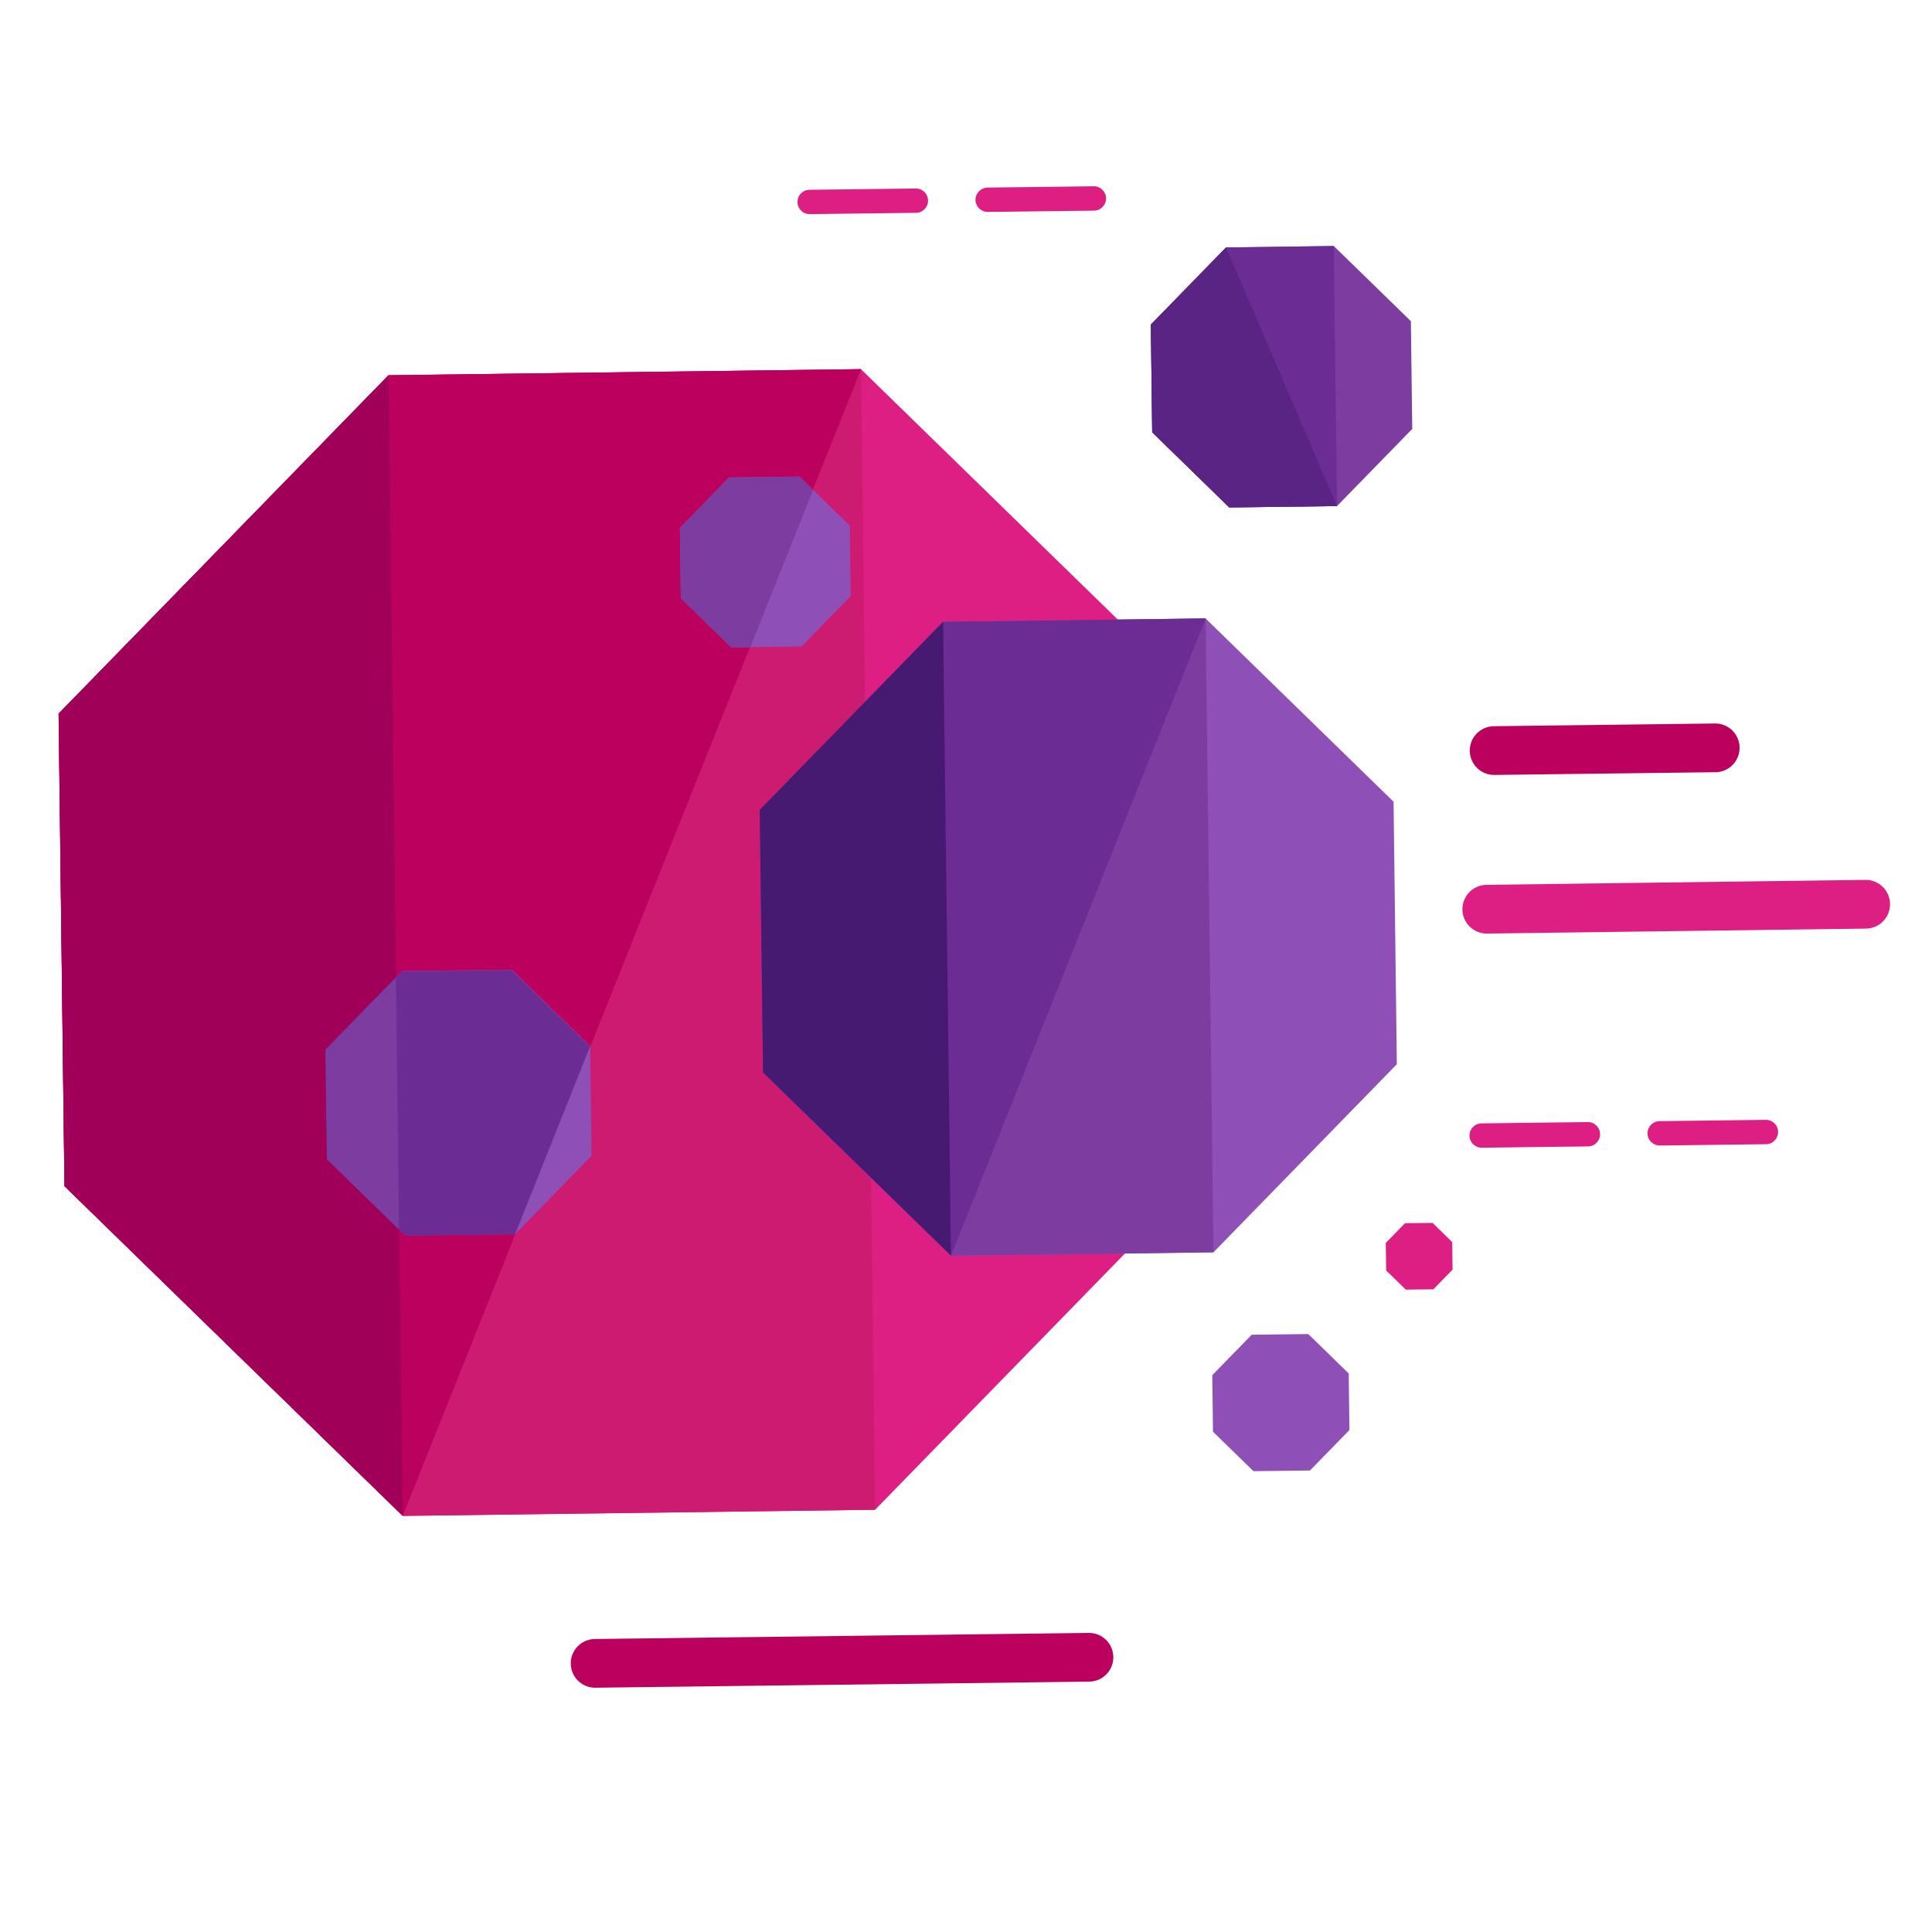<?xml version="1.0" encoding="utf-8"?>
<svg viewBox="0 0 500 500" xmlns="http://www.w3.org/2000/svg">
  <polygon style="fill: rgb(221, 31, 131);" points="102.531 96.274 16.081 182.777 16.081 305.104 102.531 391.593 224.771 391.593 311.22 305.104 311.22 182.777 224.771 96.274" transform="matrix(-0.716, -0.698, 0.698, -0.716, 110.418, 532.813)"/>
  <polyline style="fill: rgb(204, 27, 112);" points="224.771 391.593 311.22 305.104 311.22 182.777 224.771 96.274 102.531 96.274 16.081 182.777" transform="matrix(-0.716, -0.698, 0.698, -0.716, 110.418, 532.813)"/>
  <polyline style="fill: rgb(188, 0, 94);" points="150.61 361.407 237.057 274.917 237.058 152.591 150.61 66.088 28.369 66.088" transform="matrix(-0.716, -0.698, 0.698, -0.716, 78.42, 459.416)"/>
  <polyline style="fill: rgb(160, 0, 88);" points="206.857 349.112 206.857 226.785 120.408 140.283 -1.833 140.283" transform="matrix(-0.716, -0.698, 0.698, -0.716, 4.988, 491.425)"/>
  <polygon style="fill: rgb(142, 79, 183);" points="245.251 160.427 197.22 208.491 197.22 276.478 245.251 324.535 313.189 324.535 361.232 276.478 361.232 208.491 313.189 160.427" transform="matrix(-0.716, -0.698, 0.698, -0.716, 309.727, 611.037)"/>
  <polyline style="fill: rgb(125, 60, 160);" points="313.189 324.535 361.232 276.478 361.232 208.491 313.189 160.427 245.251 160.427 197.22 208.491" transform="matrix(-0.716, -0.698, 0.698, -0.716, 309.727, 611.037)"/>
  <polyline style="fill: rgb(107, 44, 147);" points="271.987 307.761 320.029 259.703 320.029 191.717 271.987 143.654 204.048 143.654" transform="matrix(-0.716, -0.698, 0.698, -0.716, 291.952, 570.255)"/>
  <polyline style="fill: rgb(71, 26, 114);" points="303.247 300.931 303.247 232.945 255.205 184.881 187.266 184.881" transform="matrix(-0.716, -0.698, 0.698, -0.716, 251.148, 588.043)"/>
  <polygon style="fill: rgb(125, 60, 160);" points="317.872 63.738 298.152 83.459 298.152 111.347 317.872 131.069 345.728 131.069 365.44 111.347 365.44 83.459 345.728 63.738" transform="matrix(-0.716, -0.698, 0.698, -0.716, 501.243, 398.84)"/>
  <polyline style="fill: rgb(107, 44, 147);" points="345.728 131.069 365.44 111.347 365.44 83.459 345.728 63.738 317.872 63.738 298.152 83.459" transform="matrix(-0.716, -0.698, 0.698, -0.716, 501.243, 398.84)"/>
  <polyline style="fill: rgb(90, 36, 132);" points="358.553 128.265 358.553 100.376 338.839 80.656 310.983 80.656 291.264 100.376" transform="matrix(-0.716, -0.698, 0.698, -0.716, 484.497, 406.137)"/>
  <polygon style="fill: rgb(221, 31, 131);" points="363.96 316.471 358.913 321.51 358.913 328.636 363.96 333.669 371.064 333.669 376.112 328.636 376.112 321.51 371.064 316.471" transform="matrix(-0.716, -0.698, 0.698, -0.716, 403.522, 814.395)"/>
  <g transform="matrix(-0.573, -0.559, -0.559, 0.573, 522.471, 236.426)" style="">
    <polygon style="fill:#8E4FB7;" points="51.232,301.836 38.306,288.918 38.306,270.643 51.232,257.725 69.491,257.725 &#10;&#9;&#9;82.433,270.643 82.433,288.918 69.491,301.836 &#9;"/>
    <polygon style="fill:#8E4FB7;" points="300.647,438.697 275.599,413.672 275.599,378.258 300.647,353.233 336.031,353.233 &#10;&#9;&#9;361.095,378.258 361.095,413.672 336.031,438.697 &#9;"/>
  </g>
  <polygon style="fill: rgb(107, 44, 147);" points="84.556 271.268 104.597 251.232 132.908 251.232 152.962 271.268 152.962 299.623 132.908 319.659 104.597 319.659 104.439 319.489 84.556 271.464" transform="matrix(-0.716, -0.698, 0.698, -0.716, 4.405, 572.684)"/>
  <polygon style="fill: rgb(125, 60, 160);" points="79.945 262.56 106.017 262.56 126.071 282.596 126.071 308.713" transform="matrix(-0.716, -0.698, 0.698, -0.716, -22.753, 562.011)"/>
  <polygon style="fill: rgb(142, 79, 183);" points="189.077 123.407 176.188 136.291 176.188 154.512 189.077 167.396 207.265 167.396 220.166 154.512 220.166 136.291 207.265 123.407" transform="matrix(-0.716, -0.698, 0.698, -0.716, 238.469, 387.873)"/>
  <polygon style="fill: rgb(125, 60, 160);" points="194.286 164.116 177.523 123.615 181.021 120.127 199.207 120.127 212.109 133.01 212.109 151.232 199.207 164.116" transform="matrix(-0.716, -0.698, 0.698, -0.716, 234.993, 379.898)"/>
  <path style="fill: rgb(221, 31, 131);" d="M 468.69 193.565 C 467.078 193.565 465.451 194.182 464.233 195.411 L 394.91 264.787 C 392.432 267.253 392.432 271.239 394.91 273.705 C 397.374 276.171 401.356 276.171 403.821 273.705 L 473.145 204.331 C 475.61 201.865 475.61 197.878 473.145 195.412 C 471.917 194.182 470.304 193.565 468.69 193.565 Z" transform="matrix(-0.716, -0.698, 0.698, -0.716, 580.846, 705.555)"/>
  <g transform="matrix(-0.573, -0.559, -0.559, 0.573, 522.471, 236.426)" style="">
    <path style="fill:#BC005E;" d="M158.217,88.615c-2.016,0-4.049-0.772-5.569-2.308l-50.554-50.546c-3.08-3.08-3.08-8.058,0-11.138 c3.08-3.08,8.058-3.08,11.138,0l50.554,50.546c3.08,3.08,3.08,8.058,0,11.138C162.25,87.843,160.233,88.615,158.217,88.615z"/>
    <path style="fill:#BC005E;" d="M160.186,502.808c-2.016,0-4.049-0.772-5.569-2.308L41.709,387.6c-3.08-3.08-3.08-8.058,0-11.138 c3.08-3.08,8.058-3.08,11.138,0l112.908,112.9c3.08,3.08,3.08,8.058,0,11.138C164.219,502.036,162.203,502.808,160.186,502.808z"/>
  </g>
  <g transform="matrix(-0.573, -0.559, -0.559, 0.573, 522.471, 236.426)" style="">
    <path style="fill:#DD1F83;" d="M74.202,176.577c-1.016,0-2.016-0.386-2.788-1.15l-24.292-24.285c-1.552-1.536-1.552-4.033,0-5.569 c1.536-1.536,4.033-1.536,5.553,0l24.292,24.285c1.552,1.536,1.552,4.033,0,5.569C76.218,176.191,75.202,176.577,74.202,176.577z"/>
    <path style="fill:#DD1F83;" d="M33.494,135.877c-1,0-2.016-0.386-2.788-1.15L6.413,110.434c-1.536-1.536-1.536-4.033,0-5.569 c1.536-1.536,4.033-1.536,5.569,0l24.292,24.285c1.536,1.536,1.536,4.033,0,5.569C35.51,135.491,34.51,135.877,33.494,135.877z"/>
    <path style="fill:#DD1F83;" d="M440.479,112.246c-1.016,0-2.017-0.386-2.788-1.15l-24.292-24.285c-1.552-1.536-1.552-4.033,0-5.569 c1.536-1.536,4.033-1.536,5.553,0l24.292,24.285c1.552,1.536,1.552,4.033,0,5.569C442.495,111.86,441.479,112.246,440.479,112.246z "/>
    <path style="fill:#DD1F83;" d="M399.771,71.546c-1,0-2.016-0.386-2.788-1.15L372.69,46.112c-1.536-1.536-1.536-4.033,0-5.569 c1.536-1.536,4.033-1.536,5.569,0l24.292,24.285c1.536,1.536,1.536,4.033,0,5.569C401.787,71.168,400.787,71.546,399.771,71.546z"/>
  </g>
  <g transform="matrix(-0.573, -0.559, -0.559, 0.573, 522.471, 236.426)" style=""/>
  <g transform="matrix(-0.573, -0.559, -0.559, 0.573, 522.471, 236.426)" style=""/>
  <g transform="matrix(-0.573, -0.559, -0.559, 0.573, 522.471, 236.426)" style=""/>
  <g transform="matrix(-0.573, -0.559, -0.559, 0.573, 522.471, 236.426)" style=""/>
  <g transform="matrix(-0.573, -0.559, -0.559, 0.573, 522.471, 236.426)" style=""/>
  <g transform="matrix(-0.573, -0.559, -0.559, 0.573, 522.471, 236.426)" style=""/>
  <g transform="matrix(-0.573, -0.559, -0.559, 0.573, 522.471, 236.426)" style=""/>
  <g transform="matrix(-0.573, -0.559, -0.559, 0.573, 522.471, 236.426)" style=""/>
  <g transform="matrix(-0.573, -0.559, -0.559, 0.573, 522.471, 236.426)" style=""/>
  <g transform="matrix(-0.573, -0.559, -0.559, 0.573, 522.471, 236.426)" style=""/>
  <g transform="matrix(-0.573, -0.559, -0.559, 0.573, 522.471, 236.426)" style=""/>
  <g transform="matrix(-0.573, -0.559, -0.559, 0.573, 522.471, 236.426)" style=""/>
  <g transform="matrix(-0.573, -0.559, -0.559, 0.573, 522.471, 236.426)" style=""/>
  <g transform="matrix(-0.573, -0.559, -0.559, 0.573, 522.471, 236.426)" style=""/>
  <g transform="matrix(-0.573, -0.559, -0.559, 0.573, 522.471, 236.426)" style=""/>
</svg>